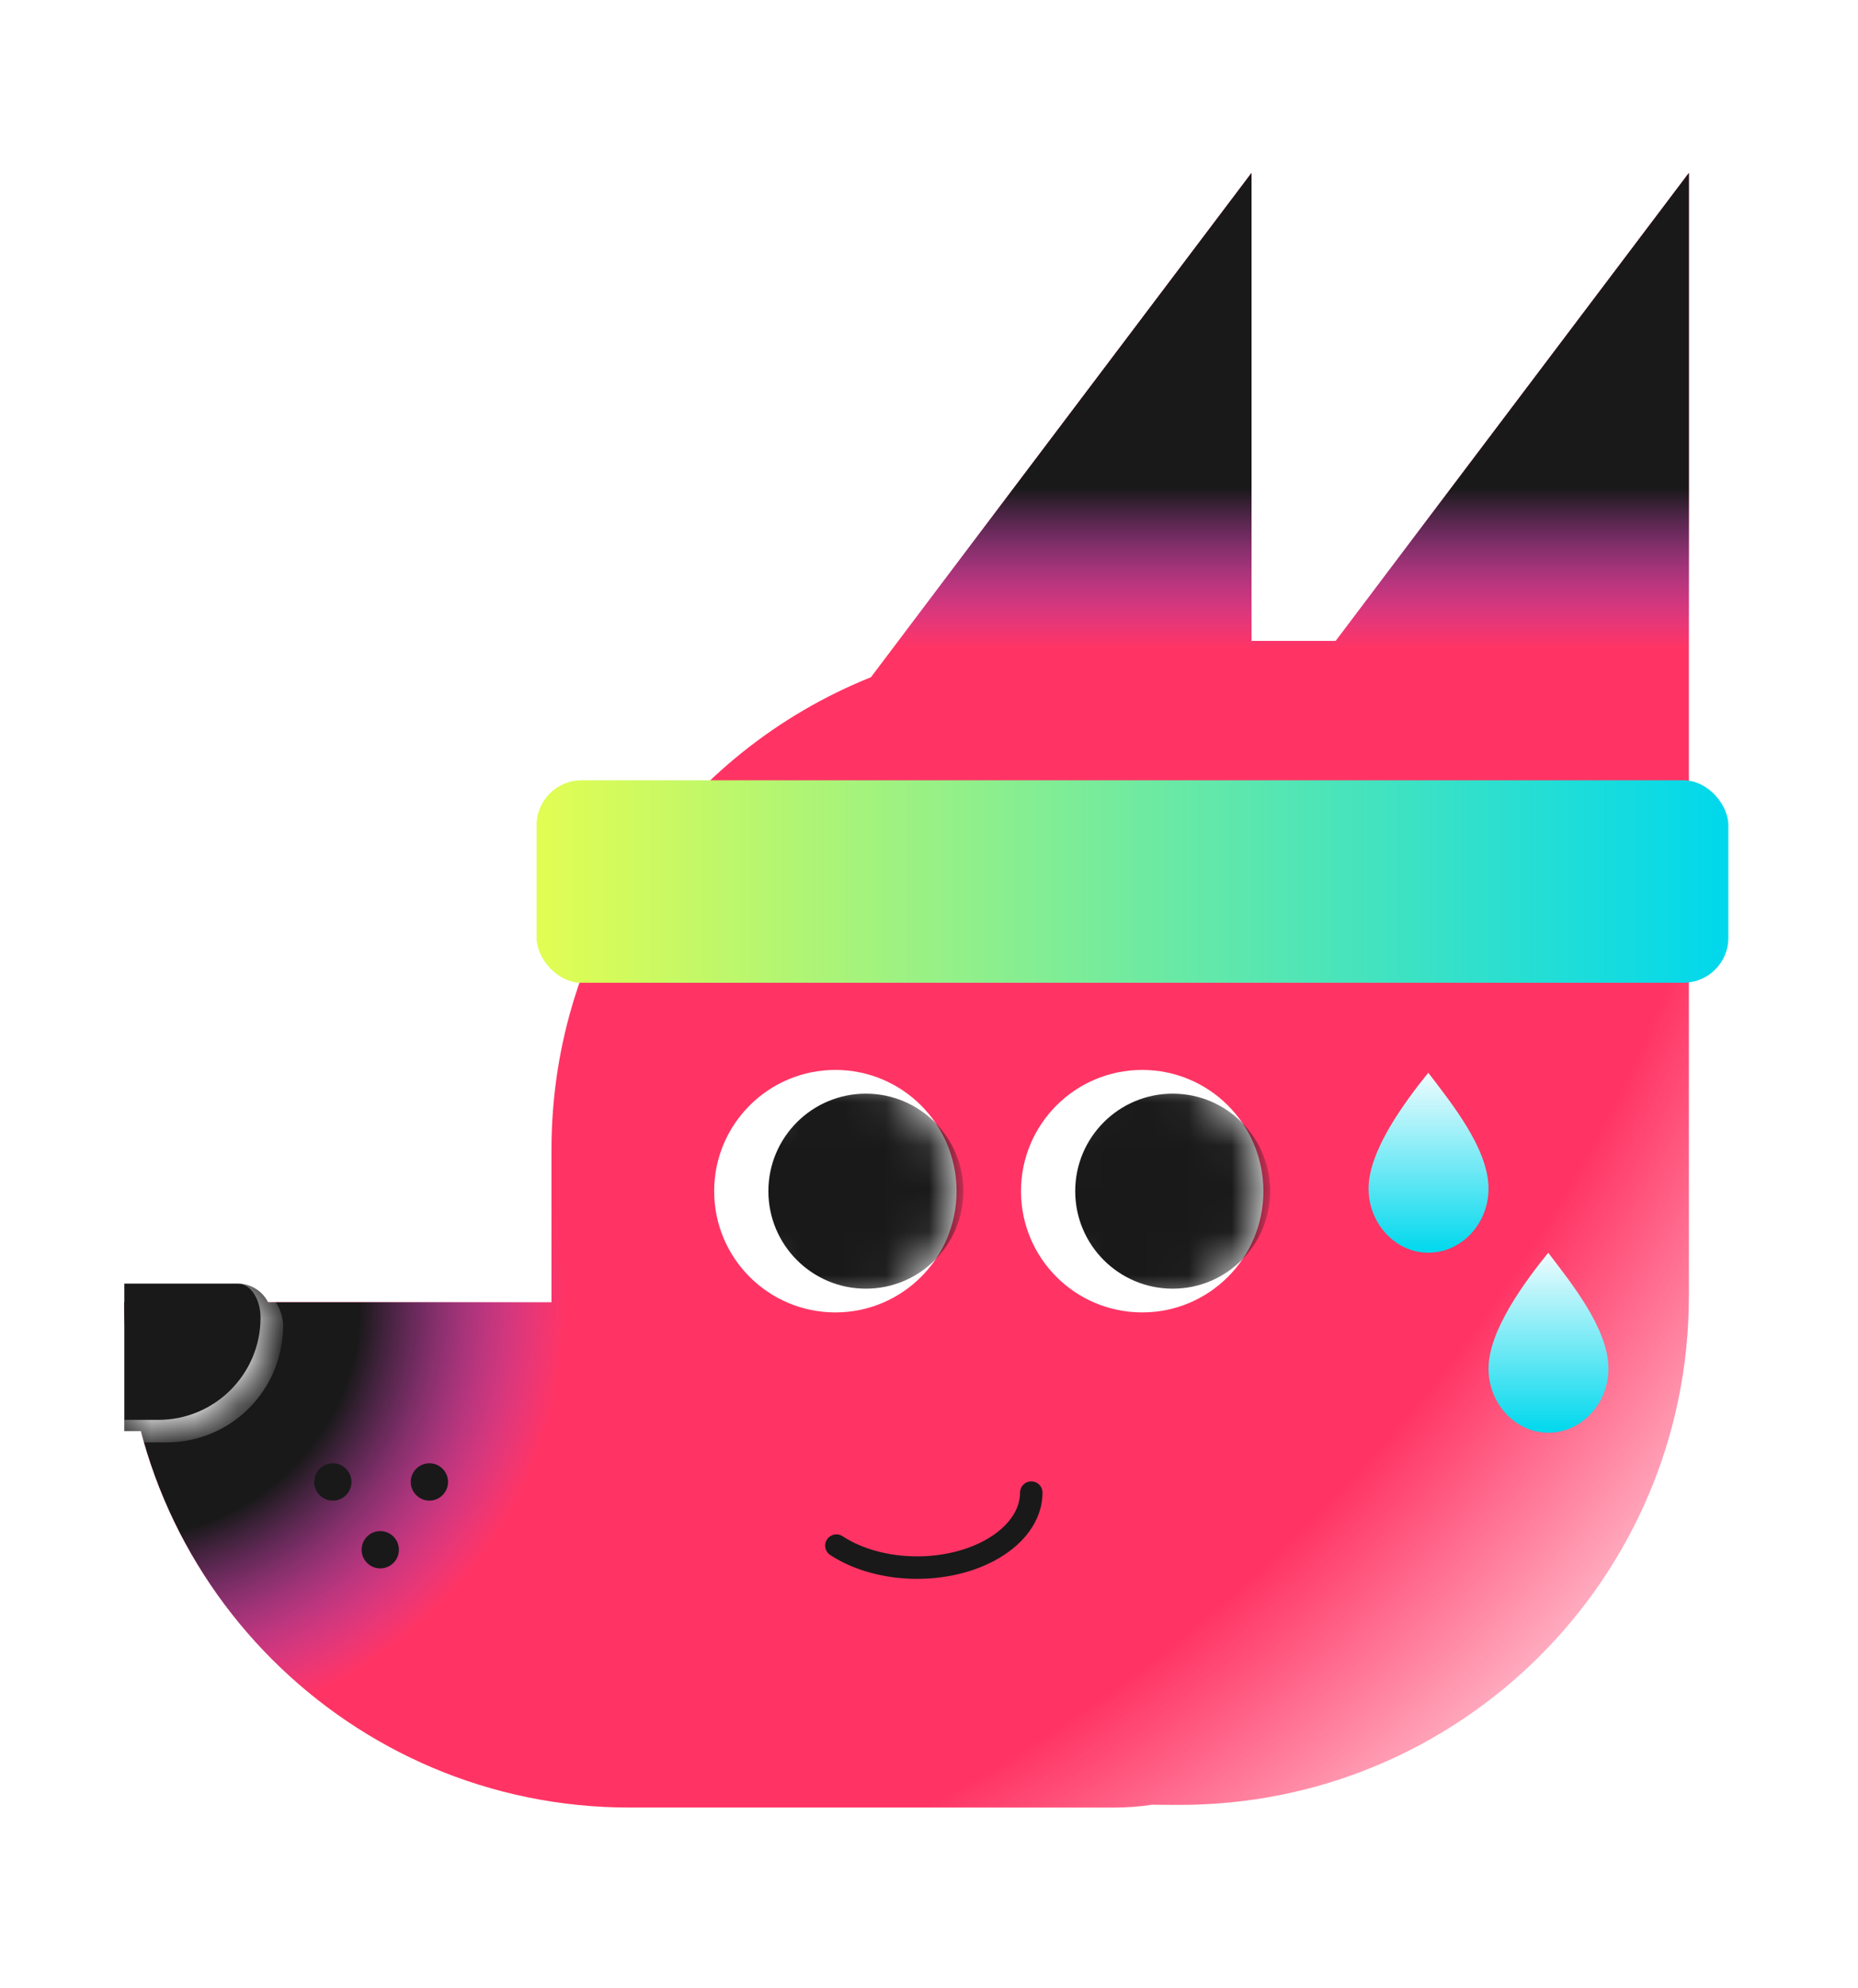 <svg width="43" height="46" viewBox="0 0 43 46" fill="none" xmlns="http://www.w3.org/2000/svg">
<g filter="url(#filter0_d_2057_30228)">
<mask id="path-1-outside-1_2057_30228" maskUnits="userSpaceOnUse" x="1.877" y="1" width="40" height="42" fill="black">
<rect fill="white" x="1.877" y="1" width="40" height="42"/>
<path fill-rule="evenodd" clip-rule="evenodd" d="M30.912 14.827H28.964V4L20.156 15.668C18.766 16.224 17.508 17.039 16.439 18.051H13.459C12.884 18.051 12.418 18.517 12.418 19.092V21.694C12.418 22.253 12.858 22.709 13.411 22.734C12.991 23.944 12.763 25.243 12.763 26.596V28.322V30.127H2.877C2.877 36.584 8.111 41.818 14.567 41.818H25.787C26.086 41.818 26.381 41.795 26.668 41.752L27.255 41.755C33.779 41.789 39.086 36.51 39.086 29.986L39.086 27.695V22.727C39.601 22.665 40 22.226 40 21.694V19.092C40 18.56 39.601 18.121 39.086 18.059V14.827L39.086 4L30.912 14.827Z"/>
</mask>
<path fill-rule="evenodd" clip-rule="evenodd" d="M30.912 14.827H28.964V4L20.156 15.668C18.766 16.224 17.508 17.039 16.439 18.051H13.459C12.884 18.051 12.418 18.517 12.418 19.092V21.694C12.418 22.253 12.858 22.709 13.411 22.734C12.991 23.944 12.763 25.243 12.763 26.596V28.322V30.127H2.877C2.877 36.584 8.111 41.818 14.567 41.818H25.787C26.086 41.818 26.381 41.795 26.668 41.752L27.255 41.755C33.779 41.789 39.086 36.51 39.086 29.986L39.086 27.695V22.727C39.601 22.665 40 22.226 40 21.694V19.092C40 18.56 39.601 18.121 39.086 18.059V14.827L39.086 4L30.912 14.827Z" fill="url(#paint0_linear_2057_30228)"/>
<path d="M28.964 14.827H27.979V15.812H28.964V14.827ZM30.912 14.827V15.812H31.402L31.698 15.421L30.912 14.827ZM28.964 4H29.949V1.061L28.178 3.407L28.964 4ZM20.156 15.668L20.522 16.582L20.776 16.48L20.942 16.261L20.156 15.668ZM16.439 18.051V19.036H16.831L17.116 18.766L16.439 18.051ZM13.411 22.734L14.341 23.057L14.775 21.81L13.455 21.75L13.411 22.734ZM12.763 30.127V31.112H13.748V30.127H12.763ZM2.877 30.127V29.142H1.892V30.127H2.877ZM26.668 41.752L26.673 40.767L26.596 40.766L26.521 40.778L26.668 41.752ZM27.255 41.755L27.25 42.74H27.25L27.255 41.755ZM39.086 29.986L38.101 29.986V29.986H39.086ZM39.086 27.695L40.071 27.695V27.695H39.086ZM39.086 22.727L38.967 21.75L38.101 21.855V22.727H39.086ZM39.086 18.059H38.101V18.932L38.967 19.037L39.086 18.059ZM39.086 14.827H38.101H39.086ZM39.086 4L40.071 4L40.071 1.061L38.3 3.407L39.086 4ZM28.964 15.812H30.912V13.842H28.964V15.812ZM27.979 4V14.827H29.949V4H27.979ZM20.942 16.261L29.75 4.593L28.178 3.407L19.37 15.074L20.942 16.261ZM17.116 18.766C18.096 17.838 19.25 17.092 20.522 16.582L19.789 14.753C18.283 15.357 16.919 16.24 15.761 17.336L17.116 18.766ZM13.459 19.036H16.439V17.067H13.459V19.036ZM13.403 19.092C13.403 19.061 13.428 19.036 13.459 19.036V17.067C12.34 17.067 11.433 17.973 11.433 19.092H13.403ZM13.403 21.694V19.092H11.433V21.694H13.403ZM13.455 21.75C13.426 21.749 13.403 21.724 13.403 21.694H11.433C11.433 22.782 12.29 23.669 13.367 23.718L13.455 21.75ZM13.748 26.596C13.748 25.355 13.957 24.164 14.341 23.057L12.481 22.411C12.025 23.723 11.778 25.132 11.778 26.596H13.748ZM13.748 28.322V26.596H11.778V28.322H13.748ZM13.748 30.127V28.322H11.778V30.127H13.748ZM2.877 31.112H12.763V29.142H2.877V31.112ZM14.567 40.833C8.655 40.833 3.862 36.04 3.862 30.127H1.892C1.892 37.128 7.567 42.803 14.567 42.803V40.833ZM25.787 40.833H14.567V42.803H25.787V40.833ZM26.521 40.778C26.282 40.814 26.037 40.833 25.787 40.833V42.803C26.136 42.803 26.479 42.776 26.815 42.725L26.521 40.778ZM27.26 40.77L26.673 40.767L26.663 42.736L27.25 42.74L27.26 40.77ZM38.101 29.986C38.101 35.964 33.238 40.801 27.26 40.77L27.25 42.74C34.32 42.777 40.071 37.056 40.071 29.986H38.101ZM38.101 27.695L38.101 29.986L40.071 29.986L40.071 27.695L38.101 27.695ZM38.101 22.727V27.695H40.071V22.727H38.101ZM39.015 21.694C39.015 21.709 39.011 21.721 39.001 21.731C38.991 21.743 38.979 21.748 38.967 21.75L39.204 23.705C40.208 23.584 40.985 22.73 40.985 21.694H39.015ZM39.015 19.092V21.694H40.985V19.092H39.015ZM38.967 19.037C38.979 19.038 38.991 19.044 39.001 19.055C39.011 19.066 39.015 19.077 39.015 19.092H40.985C40.985 18.056 40.208 17.203 39.204 17.081L38.967 19.037ZM38.101 14.827V18.059H40.071V14.827H38.101ZM38.101 4L38.101 14.827H40.071L40.071 4L38.101 4ZM31.698 15.421L39.872 4.593L38.3 3.407L30.125 14.234L31.698 15.421Z" fill="white" mask="url(#path-1-outside-1_2057_30228)"/>
</g>
<path fill-rule="evenodd" clip-rule="evenodd" d="M28.964 14.827H30.912L39.086 4L39.086 14.827L39.086 27.695L39.086 29.986C39.086 36.51 33.779 41.789 27.255 41.755L26.668 41.752C26.381 41.795 26.086 41.818 25.787 41.818H14.567C8.111 41.818 2.877 36.584 2.877 30.127H12.763V28.322V26.596C12.763 21.643 15.823 17.404 20.156 15.668L28.964 4V14.827Z" fill="#FF3464"/>
<path fill-rule="evenodd" clip-rule="evenodd" d="M28.964 14.827H30.912L39.086 4L39.086 14.827L39.086 27.695L39.086 29.986C39.086 36.51 33.779 41.789 27.255 41.755L26.668 41.752C26.381 41.795 26.086 41.818 25.787 41.818H14.567C8.111 41.818 2.877 36.584 2.877 30.127H12.763V28.322V26.596C12.763 21.643 15.823 17.404 20.156 15.668L28.964 4V14.827Z" fill="url(#paint1_linear_2057_30228)"/>
<path fill-rule="evenodd" clip-rule="evenodd" d="M28.964 14.827H30.912L39.086 4L39.086 14.827L39.086 27.695L39.086 29.986C39.086 36.51 33.779 41.789 27.255 41.755L26.668 41.752C26.381 41.795 26.086 41.818 25.787 41.818H14.567C8.111 41.818 2.877 36.584 2.877 30.127H12.763V28.322V26.596C12.763 21.643 15.823 17.404 20.156 15.668L28.964 4V14.827Z" fill="url(#paint2_radial_2057_30228)"/>
<path fill-rule="evenodd" clip-rule="evenodd" d="M29.053 14.827H31L39.174 4V14.827V27.695V29.986C39.174 36.51 33.867 41.789 27.343 41.755L26.757 41.752C26.469 41.795 26.175 41.818 25.875 41.818H14.656C8.2 41.818 2.966 36.584 2.966 30.127H12.851V28.322V26.596C12.851 21.643 15.911 17.404 20.244 15.668L29.053 4V14.827Z" fill="url(#paint3_radial_2057_30228)"/>
<path fill-rule="evenodd" clip-rule="evenodd" d="M8.134 34.285C8.134 34.523 7.94 34.717 7.702 34.717C7.464 34.717 7.271 34.523 7.271 34.285C7.271 34.047 7.464 33.853 7.702 33.853C7.94 33.853 8.134 34.047 8.134 34.285ZM10.369 34.285C10.369 34.523 10.176 34.717 9.938 34.717C9.7 34.717 9.506 34.523 9.506 34.285C9.506 34.047 9.7 33.853 9.938 33.853C10.176 33.853 10.369 34.047 10.369 34.285ZM8.8 36.285C9.039 36.285 9.232 36.092 9.232 35.854C9.232 35.616 9.039 35.422 8.8 35.422C8.562 35.422 8.369 35.616 8.369 35.854C8.369 36.092 8.562 36.285 8.8 36.285Z" fill="#191919"/>
<mask id="path-8-inside-2_2057_30228" fill="white">
<path d="M2.877 29.696H5.502C5.937 29.696 6.29 30.049 6.29 30.484C6.29 31.934 5.114 33.109 3.664 33.109H2.877V29.696Z"/>
</mask>
<path d="M2.877 29.696H5.502C5.937 29.696 6.29 30.049 6.29 30.484C6.29 31.934 5.114 33.109 3.664 33.109H2.877V29.696Z" fill="#191919"/>
<path d="M2.877 29.696H6.29H2.877ZM6.55 30.675C6.55 32.163 5.344 33.37 3.855 33.37H2.877V32.849H3.664C4.971 32.849 6.03 31.79 6.03 30.484L6.55 30.675ZM2.877 33.109V29.696V33.109ZM5.571 29.696C6.112 29.696 6.55 30.134 6.55 30.675V30.675C6.55 32.163 5.344 33.37 3.855 33.37L3.664 32.849C4.971 32.849 6.03 31.79 6.03 30.484V30.484C6.03 30.049 5.793 29.696 5.502 29.696H5.571Z" fill="white" mask="url(#path-8-inside-2_2057_30228)"/>
<path d="M19.357 35.758C19.852 36.084 20.524 36.267 21.225 36.267C21.926 36.267 22.598 36.084 23.093 35.758C23.589 35.433 23.867 34.992 23.867 34.532" stroke="#191919" stroke-width="0.52" stroke-linecap="round"/>
<circle cx="26.434" cy="27.558" r="2.805" fill="white"/>
<mask id="mask0_2057_30228" style="mask-type:alpha" maskUnits="userSpaceOnUse" x="23" y="24" width="7" height="7">
<circle cx="26.434" cy="27.558" r="2.805" fill="white"/>
</mask>
<g mask="url(#mask0_2057_30228)">
<circle cx="27.14" cy="27.558" r="2.256" fill="#191919"/>
</g>
<circle cx="19.333" cy="27.558" r="2.805" fill="white"/>
<mask id="mask1_2057_30228" style="mask-type:alpha" maskUnits="userSpaceOnUse" x="16" y="24" width="7" height="7">
<circle cx="19.333" cy="27.558" r="2.805" fill="white"/>
</mask>
<g mask="url(#mask1_2057_30228)">
<circle cx="20.039" cy="27.558" r="2.256" fill="#191919"/>
</g>
<rect x="12.418" y="18.052" width="27.582" height="4.684" rx="1.041" fill="url(#paint4_linear_2057_30228)"/>
<path fill-rule="evenodd" clip-rule="evenodd" d="M34.449 27.499C34.449 28.311 33.824 28.982 33.055 28.982C32.298 28.982 31.673 28.311 31.673 27.499C31.673 26.61 32.526 25.476 33.055 24.818C33.584 25.514 34.449 26.571 34.449 27.499Z" fill="url(#paint5_linear_2057_30228)"/>
<path fill-rule="evenodd" clip-rule="evenodd" d="M37.224 31.663C37.224 32.475 36.599 33.146 35.831 33.146C35.074 33.146 34.449 32.475 34.449 31.663C34.449 30.774 35.302 29.64 35.831 28.982C36.359 29.678 37.224 30.735 37.224 31.663Z" fill="url(#paint6_linear_2057_30228)"/>
<defs>
<filter id="filter0_d_2057_30228" x="0.316" y="0.273" width="42.245" height="44.894" filterUnits="userSpaceOnUse" color-interpolation-filters="sRGB">
<feFlood flood-opacity="0" result="BackgroundImageFix"/>
<feColorMatrix in="SourceAlpha" type="matrix" values="0 0 0 0 0 0 0 0 0 0 0 0 0 0 0 0 0 0 127 0" result="hardAlpha"/>
<feOffset dy="0.788"/>
<feGaussianBlur stdDeviation="0.788"/>
<feComposite in2="hardAlpha" operator="out"/>
<feColorMatrix type="matrix" values="0 0 0 0 0 0 0 0 0 0 0 0 0 0 0 0 0 0 0.25 0"/>
<feBlend mode="normal" in2="BackgroundImageFix" result="effect1_dropShadow_2057_30228"/>
<feBlend mode="normal" in="SourceGraphic" in2="effect1_dropShadow_2057_30228" result="shape"/>
</filter>
<linearGradient id="paint0_linear_2057_30228" x1="40" y1="20.393" x2="12.418" y2="20.393" gradientUnits="userSpaceOnUse">
<stop stop-color="#00D8ED"/>
<stop offset="1" stop-color="#E2FD52"/>
</linearGradient>
<linearGradient id="paint1_linear_2057_30228" x1="20.981" y1="4" x2="20.981" y2="41.818" gradientUnits="userSpaceOnUse">
<stop offset="0.193" stop-color="#191919"/>
<stop offset="0.291" stop-color="#774DFF" stop-opacity="0"/>
</linearGradient>
<radialGradient id="paint2_radial_2057_30228" cx="0" cy="0" r="1" gradientUnits="userSpaceOnUse" gradientTransform="translate(2.877 30.195) rotate(-0.274) scale(36.256 34.715)">
<stop offset="0.152" stop-color="#191919"/>
<stop offset="0.283" stop-color="#774DFF" stop-opacity="0"/>
</radialGradient>
<radialGradient id="paint3_radial_2057_30228" cx="0" cy="0" r="1" gradientUnits="userSpaceOnUse" gradientTransform="translate(2.965 7.903) rotate(43.089) scale(49.645 47.534)">
<stop offset="0.787" stop-color="white" stop-opacity="0"/>
<stop offset="1" stop-color="white"/>
</radialGradient>
<linearGradient id="paint4_linear_2057_30228" x1="40" y1="20.394" x2="12.418" y2="20.394" gradientUnits="userSpaceOnUse">
<stop stop-color="#00D8ED"/>
<stop offset="1" stop-color="#E2FD52"/>
</linearGradient>
<linearGradient id="paint5_linear_2057_30228" x1="33.061" y1="24.818" x2="33.061" y2="28.982" gradientUnits="userSpaceOnUse">
<stop stop-color="#EEFCFE"/>
<stop offset="1" stop-color="#00D8ED"/>
</linearGradient>
<linearGradient id="paint6_linear_2057_30228" x1="35.837" y1="28.982" x2="35.837" y2="33.146" gradientUnits="userSpaceOnUse">
<stop stop-color="#EEFCFE"/>
<stop offset="1" stop-color="#00D8ED"/>
</linearGradient>
</defs>
</svg>
